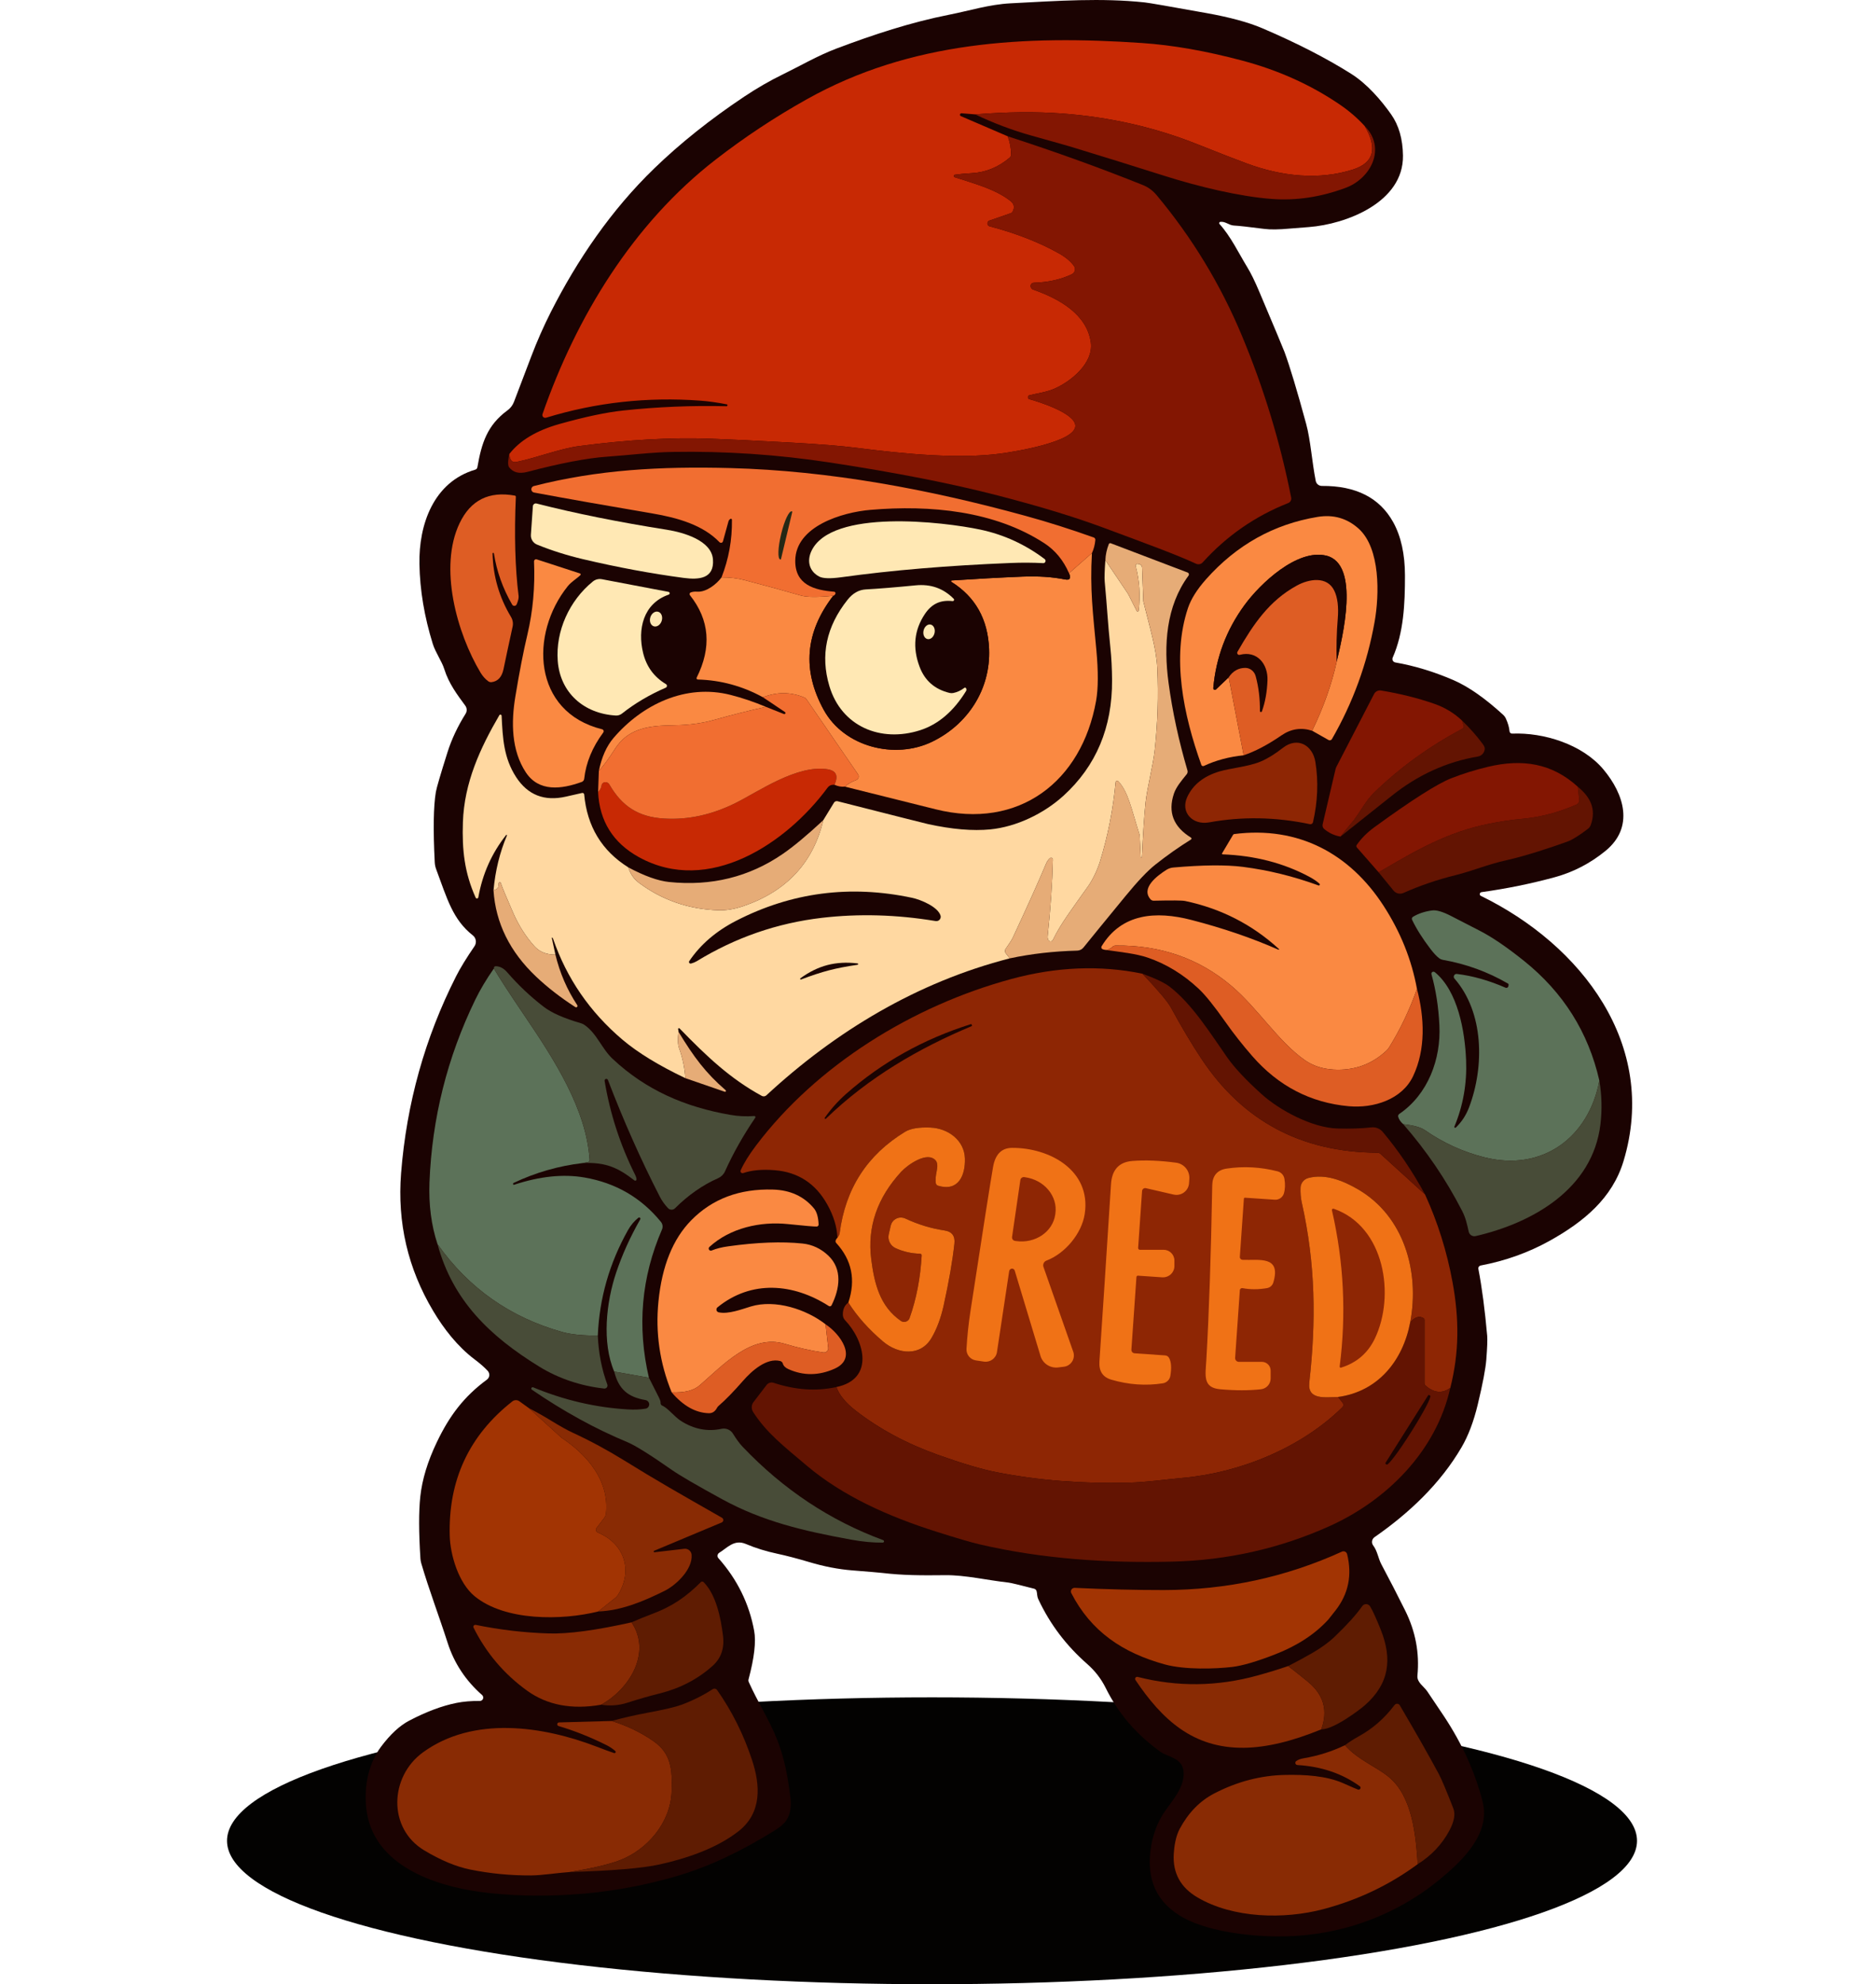 <svg width="157" height="166" viewBox="0 0 157 166" fill="none" xmlns="http://www.w3.org/2000/svg">
<ellipse cx="59" cy="12" rx="59" ry="12" transform="matrix(-1 0 0 1 137 142)" fill="#030201"/>
<path d="M123.984 74.637C123.892 74.65 123.83 74.732 123.84 74.821C123.846 74.876 123.88 74.925 123.932 74.949C132.335 79.045 138.82 87.402 135.867 97.15C134.931 100.234 132.563 102.208 129.663 103.819C127.901 104.794 125.986 105.479 123.914 105.873C123.784 105.895 123.698 106.02 123.723 106.152C124.021 107.701 124.268 109.569 124.462 111.757C124.489 112.085 124.465 112.745 124.388 113.738C124.329 114.496 124.092 115.753 123.67 117.507C123.329 118.925 122.879 120.117 122.315 121.08C120.536 124.125 117.931 126.585 115.03 128.6C114.808 128.756 114.756 129.061 114.91 129.278C114.91 129.281 114.916 129.287 114.919 129.29C115.282 129.77 115.332 130.357 115.609 130.877C116.296 132.167 116.961 133.454 117.598 134.737C118.463 136.477 118.805 138.289 118.623 140.178C118.568 140.753 119.153 141.068 119.446 141.499C120.043 142.382 120.511 143.076 120.847 143.583C122.377 145.897 123.455 148.281 124.08 150.733C124.773 153.453 122.285 155.77 120.382 157.32C118.254 159.053 115.772 160.352 113.136 161.132C112.924 161.193 112.714 161.254 112.502 161.309C110.411 161.853 108.24 162.073 106.082 161.981C104.077 161.893 101.86 161.602 99.982 160.875C98.682 160.371 97.469 159.518 96.81 158.295C96.339 157.421 96.176 156.406 96.231 155.416C96.305 154.016 96.702 152.665 97.503 151.512C98.165 150.562 99.129 149.504 99.055 148.263C98.981 147.04 97.755 147.022 97.072 146.524C95.07 145.06 93.617 143.394 92.524 141.193C92.151 140.441 91.634 139.778 90.978 139.2C89.241 137.675 87.899 135.917 86.91 133.823C86.759 133.503 86.821 133.359 86.75 133.111C86.722 133.013 86.642 132.937 86.544 132.91C85.294 132.589 84.579 132.417 84.404 132.399C82.652 132.207 80.773 131.76 79.117 131.779C77.06 131.803 75.557 131.794 73.836 131.592C73.549 131.559 72.712 131.488 71.326 131.378C70.165 131.286 68.961 131.054 67.708 130.678C66.71 130.382 65.82 130.149 65.038 129.981C64.105 129.783 63.231 129.511 62.412 129.165C61.442 128.756 60.857 129.498 60.192 129.905C60.05 129.993 60.007 130.177 60.093 130.317C60.102 130.333 60.112 130.345 60.124 130.357C61.697 132.13 62.695 134.154 63.114 136.428C63.283 137.339 63.126 138.693 62.646 140.49C62.624 140.566 62.633 140.649 62.664 140.719C63.403 142.385 64.404 143.904 65.066 145.61C65.66 147.141 65.953 148.746 66.144 150.369C66.221 151.023 66.184 151.726 65.817 152.273C65.537 152.692 65.1 152.977 64.669 153.239C62.085 154.82 59.526 156.107 56.607 156.962C53.719 157.806 50.735 158.326 47.73 158.506C45.208 158.659 42.588 158.61 40.081 158.262C36.266 157.727 31.499 156.052 30.723 151.754C30.388 149.886 30.723 147.692 31.878 146.142C32.657 145.1 33.445 144.369 34.243 143.95C35.669 143.204 36.986 142.709 38.203 142.465C38.785 142.349 39.434 142.294 40.152 142.3C40.309 142.303 40.438 142.18 40.441 142.025C40.441 141.942 40.407 141.863 40.346 141.807C38.963 140.591 38.003 139.13 37.458 137.427C36.755 135.23 35.915 133.041 35.256 130.791C35.216 130.66 35.194 130.528 35.185 130.391C35.043 128.184 35.04 126.457 35.173 125.213C35.327 123.776 35.789 122.254 36.562 120.643C37.608 118.458 38.809 116.847 40.749 115.419C40.971 115.257 41.014 114.946 40.848 114.725C40.839 114.713 40.826 114.698 40.817 114.686C40.549 114.395 40.18 114.071 39.712 113.72C38.286 112.644 37.134 111.158 36.251 109.673C34.135 106.127 33.242 102.291 33.565 98.161C34.024 92.32 35.561 86.821 38.172 81.671C38.517 80.989 39.028 80.155 39.709 79.161C39.909 78.868 39.847 78.47 39.57 78.253C37.895 76.936 37.427 75.209 36.503 72.721C36.432 72.531 36.392 72.336 36.383 72.134C36.244 69.42 36.275 67.457 36.478 66.25C36.543 65.886 36.866 64.783 37.448 62.94C37.793 61.851 38.298 60.775 38.963 59.715C39.096 59.507 39.087 59.238 38.939 59.036C38.267 58.122 37.556 57.184 37.18 55.973C36.977 55.322 36.448 54.598 36.217 53.861C35.515 51.599 35.142 49.38 35.102 47.204C35.037 43.897 36.272 40.326 39.776 39.29C39.869 39.263 39.936 39.186 39.952 39.091C40.3 37.074 40.774 35.573 42.464 34.335C42.714 34.155 42.905 33.904 43.013 33.62C43.213 33.1 43.696 31.832 44.463 29.811C44.946 28.54 45.494 27.299 46.107 26.088C48.315 21.739 51.148 17.576 54.754 14.088C56.937 11.976 59.45 9.974 62.292 8.079C63.357 7.369 64.432 6.749 65.519 6.22C66.966 5.514 68.447 4.649 70.002 4.062C73.081 2.901 76.222 1.864 79.459 1.226C81.152 0.892 82.781 0.373 84.564 0.278C88.595 0.067 92.194 -0.184 95.8 0.202C96.133 0.235 97.854 0.535 100.967 1.094C102.932 1.446 104.49 1.87 105.641 2.363C108.527 3.597 111.005 4.869 113.075 6.174C114.417 7.021 115.581 8.378 116.422 9.567C117.065 10.481 117.395 11.63 117.413 13.015C117.469 16.931 112.65 18.759 109.537 18.997C108.637 19.064 108.108 19.107 107.948 19.122C107.03 19.208 106.316 19.217 105.808 19.15C104.496 18.982 103.649 18.887 103.264 18.869C102.852 18.85 102.553 18.508 102.131 18.56C102.069 18.566 102.026 18.621 102.032 18.679C102.032 18.7 102.045 18.722 102.06 18.74C103.012 19.795 103.655 21.164 104.379 22.35C104.684 22.842 105.022 23.536 105.398 24.429C106.707 27.522 107.406 29.194 107.498 29.445C107.945 30.658 108.551 32.666 109.312 35.466C109.684 36.836 109.798 38.654 110.112 40.235C110.162 40.479 110.377 40.656 110.63 40.653C113.475 40.632 115.464 41.644 116.597 43.689C117.247 44.865 117.576 46.351 117.58 48.145C117.583 50.523 117.472 52.926 116.554 55.014C116.49 55.163 116.554 55.334 116.705 55.399C116.727 55.408 116.748 55.414 116.773 55.42C118.371 55.698 119.981 56.187 121.604 56.884C122.87 57.428 124.271 58.403 125.81 59.812C125.897 59.892 125.964 59.987 126.014 60.091C126.195 60.485 126.303 60.846 126.331 61.179C126.34 61.292 126.439 61.381 126.556 61.374C129.182 61.267 132.415 62.261 134.183 64.364C135.938 66.455 136.773 69.209 134.368 71.18C133.093 72.223 131.679 72.959 130.128 73.384C128.144 73.925 126.1 74.344 123.991 74.637H123.984Z" fill="#1B0302"/>
<path d="M109.884 68.781C109.859 68.9 109.742 68.973 109.622 68.949C106.762 68.347 103.95 68.298 101.194 68.799C99.799 69.053 98.765 67.946 99.362 66.672C99.843 65.642 100.736 64.933 102.044 64.541C102.962 64.266 104.471 64.141 105.496 63.713C106.066 63.474 106.688 63.092 107.356 62.57C108.594 61.601 109.862 62.35 110.084 63.753C110.346 65.382 110.278 67.057 109.884 68.781Z" fill="#8E2604"/>
<path d="M95.611 81.46C96.932 82.857 97.726 83.798 97.994 84.29C98.875 85.913 99.725 87.338 100.541 88.57C103.993 93.775 108.901 96.398 115.272 96.434C115.37 96.434 115.466 96.471 115.537 96.538L119.256 99.919C120.319 102.245 121.089 104.69 121.56 107.261C122.126 110.333 122.126 113.151 121.372 116.116C120.685 116.608 119.986 116.535 119.278 115.896C119.238 115.86 119.213 115.808 119.213 115.753V110.416C119.213 110.367 119.189 110.321 119.149 110.293C118.807 110.055 118.431 110.165 118.019 110.62C118.822 106.402 117.51 101.75 113.658 99.503C112.408 98.776 110.921 98.171 109.495 98.55C109.123 98.647 108.858 98.978 108.842 99.36C108.827 99.815 108.861 100.234 108.947 100.613C110.105 105.773 110.151 110.541 109.575 115.661C109.406 117.149 110.918 116.887 111.983 116.871L112.371 117.366C112.454 117.473 112.445 117.623 112.35 117.721C108.895 121.135 103.737 123.22 98.995 123.639C97.492 123.773 95.99 124.002 94.422 124.042C90.512 124.137 86.829 123.84 83.371 123.159C82.133 122.914 80.501 122.428 78.472 121.704C75.876 120.775 73.594 119.549 71.627 118.027C70.77 117.363 70.229 116.7 69.998 116.04C73.225 115.367 72.341 112.14 70.727 110.455C70.607 110.33 70.54 110.168 70.537 109.997C70.527 109.541 70.681 109.199 70.998 108.97C71.74 110.134 72.713 111.226 73.911 112.237C75.168 113.298 77.037 113.503 77.961 111.929C78.401 111.18 78.74 110.275 78.974 109.217C79.414 107.221 79.716 105.494 79.873 104.042C79.944 103.398 79.666 103.031 79.041 102.939C77.939 102.777 76.846 102.444 75.759 101.939C75.325 101.738 74.811 101.924 74.607 102.352C74.583 102.407 74.561 102.465 74.549 102.523L74.379 103.254C74.269 103.731 74.509 104.217 74.955 104.421C75.593 104.712 76.276 104.868 77.003 104.886C77.077 104.886 77.138 104.95 77.135 105.024C77.135 105.024 77.135 105.024 77.135 105.027C77.028 106.928 76.692 108.676 76.122 110.272C76.033 110.523 75.756 110.651 75.503 110.562C75.463 110.547 75.423 110.529 75.389 110.504C73.64 109.294 73.172 107.39 72.914 105.351C72.572 102.658 73.406 100.216 75.42 98.03C75.95 97.455 77.613 96.266 78.312 97.092C78.456 97.26 78.481 97.565 78.385 98.006C78.302 98.391 78.281 98.712 78.315 98.972C78.33 99.078 78.404 99.167 78.509 99.198C80.218 99.711 80.793 98.323 80.754 96.92C80.71 95.398 79.346 94.393 77.865 94.331C76.904 94.292 76.199 94.411 75.75 94.683C72.578 96.612 70.752 99.439 70.272 103.165C70.259 103.275 70.198 103.404 70.084 103.547C70.044 102.633 69.76 101.707 69.234 100.766C68.258 99.014 66.795 98.061 64.846 97.899C63.799 97.813 62.915 97.892 62.198 98.14C62.109 98.168 62.01 98.122 61.979 98.033C61.967 97.993 61.967 97.951 61.985 97.914C62.247 97.318 62.678 96.621 63.276 95.829C68.369 89.092 76.381 84.141 84.646 81.9C88.424 80.879 92.079 80.732 95.611 81.46Z" fill="#8E2604"/>
<path d="M109.814 61.136C110.766 59.171 111.446 57.248 111.862 55.368C112.321 53.424 113.879 47.189 110.994 46.486C108.558 45.892 105.46 48.824 104.139 50.639C102.627 52.709 101.762 55.02 101.537 57.569C101.531 57.642 101.59 57.706 101.664 57.713C101.701 57.713 101.738 57.703 101.765 57.676L102.828 56.664L104.081 63.187C102.858 63.312 101.747 63.609 100.746 64.08C100.672 64.113 100.58 64.08 100.546 64.006C100.546 64.003 100.543 63.997 100.54 63.994C99.034 59.797 98.039 54.986 99.419 50.872C99.674 50.114 100.179 49.31 100.934 48.46C103.487 45.59 106.597 43.851 110.267 43.245C111.597 43.025 112.749 43.359 113.722 44.245C115.52 45.889 115.446 49.732 115.04 52.015C114.421 55.506 113.229 58.776 111.468 61.83C111.409 61.931 111.28 61.965 111.179 61.906L109.817 61.136H109.814Z" fill="#FA8942"/>
<path d="M91.382 46.272C91.207 49.298 91.469 51.294 91.752 54.369C91.921 56.194 91.912 57.615 91.73 58.633C90.532 65.373 85.279 69.456 78.289 67.702C75.755 67.066 73.224 66.433 70.696 65.807C70.989 65.559 71.306 65.379 71.644 65.263C71.814 65.201 71.903 65.015 71.841 64.847C71.832 64.822 71.82 64.798 71.805 64.777L67.481 58.483C67.444 58.428 67.389 58.382 67.327 58.358C66.188 57.881 65.027 57.872 63.848 58.333C62.136 57.395 60.319 56.9 58.394 56.848C58.336 56.848 58.29 56.796 58.293 56.734C58.293 56.719 58.296 56.707 58.302 56.695C59.571 54.161 59.383 51.862 57.742 49.796C57.689 49.732 57.702 49.637 57.766 49.585C57.779 49.576 57.791 49.57 57.803 49.564C57.954 49.505 58.133 49.484 58.342 49.499C59.093 49.557 59.962 48.882 60.384 48.304C61.049 48.295 61.705 48.374 62.354 48.543C63.916 48.949 65.474 49.377 67.029 49.823C67.528 49.967 68.43 49.973 69.732 49.842C67.377 52.898 67.115 56.083 68.944 59.4C70.653 62.493 74.89 63.56 78 62.056C80.956 60.629 82.915 57.703 82.776 54.289C82.674 51.798 81.621 49.93 79.623 48.68C79.592 48.662 79.583 48.622 79.601 48.592C79.614 48.573 79.632 48.561 79.654 48.561C81.735 48.423 83.706 48.316 85.563 48.24C86.884 48.188 88.066 48.264 89.113 48.475C89.338 48.521 89.476 48.494 89.522 48.393C89.569 48.298 89.55 48.151 89.467 47.956L91.382 46.272Z" fill="#FA8942"/>
<path d="M48.572 48.115C48.267 48.411 47.83 48.653 47.515 49.041C44.31 53.027 44.562 59.565 50.388 61.011C50.481 61.032 50.539 61.124 50.518 61.216C50.511 61.237 50.502 61.258 50.487 61.28C49.572 62.512 49.04 63.805 48.889 65.159C48.876 65.278 48.796 65.379 48.682 65.418C47.004 66.024 45.101 66.284 43.999 64.605C42.795 62.775 42.77 60.427 43.131 58.263C43.469 56.215 43.805 54.485 44.141 53.073C44.599 51.132 44.784 49.099 44.692 46.968C44.689 46.874 44.76 46.794 44.855 46.788C44.877 46.788 44.895 46.788 44.916 46.797L48.541 47.977C48.584 47.992 48.608 48.038 48.593 48.081C48.59 48.093 48.581 48.106 48.572 48.115Z" fill="#FA8942"/>
<path d="M64.094 59.134C62.656 59.455 61.239 59.809 59.844 60.204C58.462 60.598 57.319 60.668 55.986 60.69C54.034 60.724 52.476 61.072 51.475 62.643C50.93 63.496 50.477 64.11 50.117 64.489C50.354 63.337 50.761 62.423 51.343 61.741C53.745 58.935 57.39 57.178 61.147 58.138C62.129 58.388 63.112 58.721 64.094 59.134Z" fill="#FA8942"/>
<path d="M118.584 82.737C117.953 84.516 117.174 86.146 116.25 87.628C116.188 87.723 116.118 87.812 116.034 87.891C114.806 89.043 113.334 89.575 111.616 89.481C110.683 89.428 109.882 89.169 109.211 88.701C106.966 87.136 105.266 84.339 103.021 82.45C100.327 80.179 97.109 79.063 93.371 79.103C93.276 79.103 93.183 79.137 93.112 79.201C92.925 79.369 92.746 79.461 92.58 79.476C92.447 79.467 92.343 79.442 92.263 79.403C92.176 79.36 92.142 79.256 92.189 79.173C92.189 79.173 92.189 79.167 92.192 79.164C93.861 76.416 96.718 76.19 99.708 76.963C102.335 77.642 104.761 78.47 106.991 79.452C107.009 79.461 107.031 79.452 107.04 79.436C107.049 79.421 107.043 79.403 107.031 79.391C104.798 77.346 102.184 76.01 99.182 75.377C98.942 75.325 98.064 75.319 96.549 75.353C96.45 75.353 96.358 75.313 96.293 75.243C95.45 74.301 96.835 73.268 97.617 72.77C97.787 72.663 97.981 72.596 98.184 72.577C100.647 72.36 102.593 72.342 104.019 72.522C106.141 72.794 108.25 73.311 110.341 74.075C110.387 74.09 110.436 74.066 110.449 74.02C110.458 73.989 110.449 73.956 110.43 73.934C110.218 73.736 109.928 73.54 109.562 73.344C107.416 72.198 104.998 71.575 102.313 71.474C102.286 71.474 102.261 71.446 102.264 71.419C102.264 71.413 102.264 71.403 102.27 71.397L103.194 69.841C103.212 69.808 103.249 69.783 103.289 69.777C108.669 69.087 112.971 71.422 115.794 75.787C117.211 77.978 118.141 80.295 118.584 82.737Z" fill="#FA8942"/>
<path d="M69.091 110.792L69.313 112.76C69.334 112.953 69.196 113.127 68.999 113.148C68.968 113.151 68.937 113.148 68.906 113.148C67.856 112.995 66.779 112.754 65.673 112.421C62.902 111.583 60.528 114.181 58.554 115.896C58.049 116.333 57.267 116.529 56.211 116.483C55.21 114.029 54.843 111.492 55.105 108.872C55.401 105.91 56.315 103.651 57.846 102.092C59.61 100.292 61.892 99.436 64.694 99.519C66.138 99.561 67.281 100.087 68.118 101.093C68.355 101.377 68.484 101.826 68.509 102.441C68.512 102.529 68.445 102.606 68.355 102.612C68.174 102.621 67.361 102.554 65.916 102.404C63.653 102.172 61.11 102.719 59.367 104.321C59.296 104.388 59.29 104.504 59.358 104.574C59.41 104.629 59.487 104.645 59.558 104.617C59.955 104.455 60.414 104.339 60.931 104.269C63.348 103.929 65.427 103.853 67.167 104.033C67.976 104.119 68.691 104.452 69.307 105.03C70.523 106.17 70.283 107.811 69.593 109.199C69.556 109.275 69.461 109.309 69.381 109.272C69.374 109.272 69.368 109.266 69.365 109.263C66.397 107.359 62.886 107.059 60.044 109.373C59.943 109.456 59.927 109.606 60.01 109.706C60.044 109.749 60.094 109.777 60.146 109.789C60.962 109.96 62.052 109.538 62.837 109.3C64.87 108.682 67.487 109.532 69.091 110.792Z" fill="#FA8942"/>
<path d="M89.468 47.956C89.551 48.151 89.569 48.298 89.523 48.393C89.477 48.494 89.338 48.521 89.114 48.475C88.067 48.264 86.884 48.188 85.563 48.24C83.706 48.316 81.736 48.423 79.654 48.561C79.617 48.561 79.589 48.592 79.593 48.628C79.593 48.65 79.605 48.671 79.623 48.68C81.622 49.93 82.675 51.798 82.776 54.289C82.915 57.703 80.957 60.629 78.001 62.056C74.891 63.56 70.653 62.493 68.945 59.4C67.115 56.083 67.377 52.898 69.733 49.842C69.804 49.826 69.862 49.778 69.908 49.689C69.942 49.628 69.918 49.551 69.856 49.518C69.841 49.508 69.822 49.502 69.804 49.502C68.156 49.371 66.53 48.925 66.555 46.895C66.589 44.016 70.487 42.857 72.84 42.656C77.883 42.224 83.248 42.747 87.395 45.443C88.304 46.033 88.996 46.871 89.468 47.956Z" fill="#1B0302"/>
<path d="M111.862 55.368C111.828 54.112 111.859 52.911 111.955 51.767C112.038 50.768 111.939 49.979 111.659 49.405C111.055 48.17 109.537 48.436 108.53 48.989C106.203 50.261 104.875 52.247 103.557 54.537C103.511 54.619 103.542 54.723 103.622 54.769C103.659 54.791 103.705 54.797 103.748 54.784C105.22 54.399 106.122 55.576 106.073 56.912C106.039 57.878 105.882 58.746 105.605 59.519C105.59 59.562 105.541 59.583 105.497 59.565C105.467 59.553 105.442 59.522 105.442 59.489C105.451 58.446 105.331 57.471 105.085 56.566C104.974 56.163 104.623 55.879 104.226 55.876C103.65 55.873 103.182 56.135 102.828 56.664L101.765 57.676C101.71 57.728 101.624 57.725 101.574 57.67C101.55 57.642 101.534 57.606 101.537 57.569C101.762 55.02 102.628 52.709 104.139 50.639C105.46 48.824 108.558 45.892 110.994 46.486C113.879 47.188 112.321 53.424 111.862 55.368Z" fill="#1B0302"/>
<path d="M133.848 90.401C132.97 95.145 129.093 98.048 124.225 96.82C122.433 96.367 120.779 95.612 119.261 94.558C118.901 94.307 118.295 94.139 117.438 94.05C117.229 93.873 117.087 93.671 117.017 93.445C116.986 93.35 117.023 93.246 117.106 93.191C119.514 91.547 120.601 88.6 120.462 85.782C120.388 84.245 120.167 82.82 119.797 81.503C119.773 81.411 119.828 81.316 119.92 81.295C119.973 81.283 120.028 81.295 120.071 81.325C122.014 82.906 122.596 86.283 122.695 88.689C122.775 90.639 122.448 92.491 121.719 94.246C121.7 94.283 121.719 94.325 121.753 94.344C121.78 94.359 121.817 94.353 121.839 94.328C122.328 93.858 122.698 93.292 122.947 92.632C124.241 89.215 124.191 84.694 121.722 81.866C121.635 81.772 121.645 81.625 121.74 81.539C121.793 81.493 121.86 81.472 121.928 81.481C123.243 81.637 124.601 82.022 125.996 82.631C126.082 82.667 126.184 82.631 126.22 82.545C126.227 82.533 126.23 82.52 126.233 82.508L126.251 82.407C126.264 82.359 126.239 82.307 126.196 82.282C124.505 81.301 122.689 80.641 120.749 80.301C120.644 80.283 120.545 80.24 120.459 80.179C120.247 80.023 120 79.763 119.72 79.397C119.052 78.522 118.535 77.706 118.174 76.945C118.134 76.856 118.165 76.753 118.248 76.701C118.698 76.429 119.234 76.248 119.856 76.166C120.216 76.117 120.746 76.273 121.448 76.636C121.848 76.841 122.652 77.257 123.859 77.877C124.89 78.409 126.119 79.247 127.545 80.39C130.827 83.022 132.927 86.36 133.848 90.401Z" fill="#5C7259"/>
<path d="M41.331 81.026C41.802 81.83 42.664 83.156 43.921 85.009C46.421 88.692 49.085 92.837 49.343 97.034C49.349 97.128 49.282 97.211 49.189 97.226L48.758 97.302C46.741 97.541 44.814 98.094 42.982 98.965C42.945 98.984 42.926 99.03 42.941 99.069L42.951 99.088C42.96 99.115 42.991 99.127 43.019 99.118C45.177 98.406 47.136 98.204 48.9 98.507C51.52 98.956 53.657 100.194 55.311 102.221C55.459 102.401 55.493 102.649 55.4 102.863C53.673 106.848 53.306 110.981 54.307 115.26L51.403 114.747C50.362 112.302 50.729 108.951 51.57 106.454C52.072 104.959 52.743 103.477 53.583 102.007C53.611 101.958 53.593 101.894 53.543 101.866C53.506 101.845 53.46 101.851 53.426 101.875C53.075 102.157 52.786 102.502 52.555 102.912C51.003 105.675 50.162 108.612 50.03 111.727C48.795 111.742 47.807 111.644 47.062 111.437C42.704 110.22 39.225 107.772 36.617 104.091C36.096 102.52 35.872 100.796 35.942 98.923C36.152 93.564 37.427 88.472 39.767 83.651C40.179 82.802 40.7 81.927 41.331 81.026Z" fill="#5C7259"/>
<path d="M84.509 80.176C76.771 82.157 69.926 86.274 64.134 91.638C64.032 91.73 63.882 91.749 63.758 91.684C61.132 90.257 59.161 88.398 56.873 86.039C56.845 86.011 56.796 86.008 56.768 86.039C56.75 86.057 56.741 86.088 56.75 86.112C56.778 86.195 56.787 86.262 56.784 86.32C56.71 86.941 56.725 87.396 56.83 87.686C57.123 88.49 57.298 89.328 57.357 90.199C55.13 89.138 53.375 88.065 52.094 86.98C49.363 84.666 47.426 81.848 46.284 78.532C46.268 78.492 46.253 78.461 46.231 78.446C46.219 78.437 46.197 78.437 46.188 78.452C46.182 78.458 46.179 78.467 46.182 78.477L46.481 79.861C45.745 79.874 45.16 79.641 44.725 79.161C44.008 78.367 43.414 77.434 42.946 76.368C42.358 75.026 42.013 74.194 41.911 73.873C41.893 73.824 41.84 73.8 41.794 73.818C41.76 73.83 41.739 73.861 41.733 73.895L41.714 74.133C41.705 74.246 41.637 74.347 41.532 74.393L41.301 74.494C41.449 72.843 41.825 71.312 42.425 69.897C42.431 69.875 42.422 69.854 42.401 69.844C42.385 69.838 42.367 69.844 42.358 69.857C41.154 71.376 40.378 73.115 40.03 75.071C40.017 75.136 39.959 75.175 39.894 75.166C39.857 75.16 39.823 75.136 39.808 75.099C38.866 73.002 38.663 71.098 38.739 68.805C38.847 65.471 40.187 62.585 41.791 59.831C41.822 59.782 41.883 59.77 41.929 59.797C41.957 59.816 41.976 59.843 41.979 59.877C42.071 61.744 42.148 63.404 43.195 65.015C44.171 66.513 45.56 67.057 47.367 66.644C47.515 66.611 47.965 66.507 48.716 66.339C48.793 66.32 48.87 66.369 48.889 66.449C48.889 66.455 48.889 66.461 48.889 66.464C49.135 69.145 50.367 71.177 52.584 72.565C52.753 73.106 53.042 73.534 53.458 73.846C55.401 75.298 57.618 76.068 60.116 76.153C60.768 76.175 61.464 76.059 62.2 75.808C65.825 74.57 68.057 72.174 68.901 68.613L69.797 67.149C69.858 67.051 69.975 67.002 70.089 67.029C74.936 68.261 77.458 68.897 77.655 68.94C79.672 69.383 81.415 69.53 82.883 69.386C85.058 69.169 87.348 68.075 89.002 66.571C91.736 64.08 93.091 60.855 93.067 56.9C93.06 55.915 93.014 55.008 92.925 54.173C92.7 52.021 92.666 50.924 92.451 48.641C92.423 48.353 92.442 47.76 92.506 46.861L94.366 49.625C94.388 49.652 94.406 49.683 94.421 49.713L95.124 51.101C95.145 51.144 95.197 51.162 95.244 51.144C95.271 51.132 95.29 51.104 95.293 51.071C95.444 49.805 95.361 48.567 95.043 47.36C95.022 47.277 95.071 47.195 95.151 47.173C95.173 47.167 95.191 47.167 95.213 47.173L95.311 47.189C95.459 47.213 95.573 47.335 95.579 47.485L95.684 50.27C95.684 50.288 95.684 50.306 95.69 50.328C96.263 52.657 96.777 54.286 96.851 55.9C96.959 58.168 96.888 60.451 96.638 62.747C96.5 64.049 96.001 65.901 95.872 67.133C95.758 68.218 95.656 69.741 95.567 71.697C95.567 71.724 95.542 71.746 95.511 71.746C95.481 71.74 95.462 71.712 95.462 71.685L95.379 69.915C95.379 69.884 95.373 69.854 95.364 69.826C94.674 67.641 94.431 66.277 93.596 65.367C93.547 65.311 93.464 65.308 93.408 65.354C93.384 65.376 93.368 65.409 93.365 65.443C93.153 67.723 92.716 69.93 92.06 72.064C91.856 72.724 91.481 73.549 91.05 74.161C89.775 75.967 88.762 77.278 88.115 78.635C88.063 78.743 87.933 78.788 87.829 78.736C87.792 78.718 87.758 78.691 87.736 78.654C87.681 78.559 87.662 78.437 87.678 78.29C87.921 76.001 88.069 73.876 88.115 71.911C88.115 71.828 88.05 71.761 87.967 71.758C87.93 71.758 87.897 71.77 87.869 71.792C87.736 71.899 87.619 72.07 87.524 72.302C86.914 73.754 85.997 75.793 84.771 78.421C84.685 78.608 84.482 78.929 84.158 79.384C84.084 79.491 84.084 79.635 84.165 79.739L84.506 80.179L84.509 80.176Z" fill="#FFD8A1"/>
<path d="M114.203 10.536C115.306 12.413 114.976 13.63 113.218 14.186C110.363 15.091 107.284 14.76 104.347 13.678C103.478 13.357 102.089 12.819 100.18 12.058C96.636 10.646 92.864 9.79 88.87 9.494C86.69 9.332 84.27 9.356 81.612 9.57L80.47 9.475C80.399 9.472 80.341 9.524 80.338 9.592C80.335 9.644 80.362 9.689 80.409 9.714L84.331 11.401C84.519 11.884 84.615 12.395 84.618 12.93C84.618 13.027 84.575 13.122 84.501 13.186C83.562 13.987 82.502 14.421 81.326 14.488C80.75 14.519 80.282 14.562 79.916 14.617C79.857 14.626 79.814 14.678 79.823 14.736C79.83 14.776 79.857 14.809 79.897 14.825C81.409 15.326 83.288 15.797 84.581 16.827C84.873 17.062 84.929 17.352 84.744 17.704C84.713 17.768 84.655 17.814 84.587 17.838L82.801 18.456C82.669 18.505 82.604 18.648 82.65 18.777C82.678 18.853 82.74 18.911 82.82 18.933C85.058 19.523 87.001 20.284 88.652 21.216C89.187 21.519 89.597 21.864 89.877 22.246C90.031 22.454 89.985 22.747 89.772 22.9C89.748 22.919 89.723 22.934 89.699 22.946C88.766 23.383 87.722 23.619 86.567 23.649C86.404 23.655 86.302 23.713 86.268 23.823C86.213 23.992 86.299 24.172 86.459 24.227C88.556 24.954 90.97 26.253 91.291 28.659C91.518 30.389 89.628 31.908 88.257 32.511C87.586 32.807 86.813 32.905 86.16 33.064C86.068 33.085 86.01 33.174 86.028 33.269C86.04 33.333 86.09 33.382 86.154 33.397C86.798 33.571 89.973 34.54 89.994 35.616C90.025 36.976 84.889 37.789 83.79 37.939C80.258 38.419 75.716 37.982 71.676 37.465C70.398 37.303 68.566 37.157 66.179 37.025C63.094 36.857 60.837 36.747 59.408 36.698C56.141 36.585 52.501 36.79 48.483 37.316C46.839 37.533 44.92 38.3 43.217 38.645C42.854 38.718 42.657 38.498 42.623 37.985C43.501 36.851 44.899 36.013 46.82 35.472C48.96 34.87 50.737 34.494 52.147 34.344C55.023 34.036 57.915 33.916 60.818 33.987C60.849 33.987 60.874 33.962 60.874 33.932V33.852C60.874 33.852 60.864 33.834 60.855 33.831C60.005 33.669 59.26 33.565 58.62 33.519C54.179 33.192 49.872 33.666 45.699 34.947C45.573 34.986 45.441 34.919 45.401 34.794C45.385 34.745 45.385 34.693 45.401 34.644C48.24 26.498 52.969 18.722 59.873 13.367C62.296 11.487 64.852 9.796 67.537 8.296C76.205 3.445 85.742 2.931 95.558 3.598C98.136 3.772 100.938 4.264 103.968 5.071C106.964 5.869 109.667 7.082 112.072 8.711C112.898 9.271 113.606 9.879 114.2 10.536H114.203Z" fill="#C82904"/>
<path d="M69.834 65.654C69.588 65.635 69.397 65.709 69.243 65.917C65.834 70.538 59.315 74.94 53.458 71.703C51.309 70.514 50.173 68.698 50.053 66.262C50.225 66.091 50.324 65.907 50.345 65.709C50.367 65.525 50.539 65.406 50.73 65.443C50.841 65.464 50.937 65.532 50.995 65.626C52.042 67.439 53.4 68.344 55.549 68.478C57.566 68.607 59.58 68.169 61.584 67.167C63.481 66.219 66.708 63.957 69.246 64.355C69.982 64.468 70.179 64.902 69.834 65.654Z" fill="#C82904"/>
<path d="M112.182 69.988C112.468 69.615 112.757 69.261 113.044 68.927C113.795 68.062 114.205 67.078 114.984 66.323C117.148 64.217 119.624 62.426 122.405 60.956C122.479 60.916 122.519 60.831 122.494 60.748L122.365 60.292C122.996 60.898 123.566 61.54 124.071 62.218C124.197 62.389 124.262 62.524 124.258 62.622C124.252 62.955 124.009 63.236 123.683 63.291C121.062 63.731 118.657 64.829 116.468 66.58C115.058 67.708 113.629 68.842 112.182 69.988Z" fill="#631402"/>
<path d="M115.375 72.978C118.587 71.089 121.155 69.618 124.554 68.927C125.58 68.72 126.485 68.582 127.276 68.515C129.038 68.368 130.556 67.91 131.935 67.311C132.089 67.243 132.182 67.087 132.163 66.922L132.046 65.822C133.093 66.681 133.604 67.677 133.13 69.016C133.084 69.145 133.001 69.258 132.893 69.34C132.148 69.906 131.578 70.26 131.187 70.404C129.866 70.881 127.698 71.605 126.057 71.969C124.474 72.32 123.227 72.868 121.798 73.219C120.308 73.586 118.858 74.081 117.45 74.705C117.161 74.83 116.825 74.751 116.625 74.509L115.375 72.978Z" fill="#631402"/>
<path d="M119.255 99.919L115.535 96.538C115.464 96.471 115.369 96.434 115.27 96.434C108.899 96.398 103.991 93.775 100.539 88.57C99.723 87.338 98.873 85.913 97.993 84.29C97.725 83.798 96.93 82.857 95.609 81.46C96.721 81.869 97.485 82.233 97.897 82.554C99.779 84.009 101.303 86.464 102.71 88.472C103.317 89.337 104.281 90.364 105.605 91.556C107.052 92.858 109.786 94.353 111.945 94.411C112.995 94.438 113.937 94.411 114.772 94.316C115.135 94.279 115.489 94.42 115.723 94.698C117.041 96.269 118.217 98.009 119.255 99.919Z" fill="#631402"/>
<path d="M121.37 116.116C120.191 121.41 116.046 125.534 111.224 127.695C107.082 129.55 102.707 130.535 98.094 130.645C92.665 130.773 87.298 130.431 81.999 129.205C81.3 129.043 80.09 128.688 78.365 128.141C74.322 126.86 70.507 125.149 67.49 122.593C65.568 120.964 64.164 119.888 63.028 118.128C62.864 117.871 62.874 117.541 63.058 117.299L64.155 115.866C64.293 115.685 64.53 115.615 64.746 115.685C66.559 116.287 68.308 116.407 69.996 116.04C70.227 116.7 70.769 117.363 71.625 118.027C73.593 119.549 75.874 120.775 78.47 121.704C80.499 122.428 82.131 122.914 83.369 123.159C86.827 123.84 90.51 124.137 94.421 124.042C95.988 124.002 97.491 123.773 98.993 123.639C103.735 123.22 108.893 121.135 112.348 117.721C112.443 117.623 112.453 117.473 112.369 117.366L111.981 116.871C115.338 116.413 117.413 113.818 118.017 110.62C118.429 110.165 118.805 110.055 119.147 110.293C119.187 110.321 119.212 110.367 119.212 110.416V115.753C119.212 115.808 119.236 115.86 119.276 115.896C119.984 116.535 120.683 116.608 121.37 116.116Z" fill="#631402"/>
<path d="M89.657 133.283C89.58 133.133 89.638 132.949 89.789 132.873C89.835 132.848 89.891 132.836 89.943 132.839C92.638 132.965 95.126 133.026 97.407 133.023C102.645 133.017 107.609 131.947 112.302 129.81C112.459 129.737 112.647 129.807 112.717 129.963C112.727 129.981 112.733 130.003 112.739 130.021C113.17 131.773 112.85 133.338 111.778 134.716C111.406 135.196 111.199 135.456 111.165 135.492C110.045 136.718 108.557 137.687 106.707 138.405C105.179 139.002 103.988 139.35 103.135 139.454C101.709 139.625 99.162 139.705 97.475 139.243C93.937 138.268 91.307 136.483 89.657 133.283Z" fill="#A23403"/>
<path d="M52.853 135.725C54.559 138.259 52.678 141.315 50.3 142.618C47.855 143.042 45.795 142.651 44.117 141.444C42.193 140.059 40.699 138.302 39.631 136.168C39.591 136.089 39.621 135.991 39.702 135.951C39.736 135.936 39.772 135.93 39.809 135.936C41.826 136.348 43.862 136.59 45.912 136.654C47.544 136.706 49.857 136.394 52.853 135.725Z" fill="#892B04"/>
<path d="M107.805 139.381C108.418 139.854 108.969 140.291 109.459 140.695C110.78 141.78 111.153 143.11 110.574 144.678C108.129 145.683 105.973 146.197 104.107 146.218C99.821 146.267 97.234 143.837 95.02 140.542C94.971 140.463 94.993 140.359 95.073 140.31C95.113 140.285 95.162 140.276 95.205 140.288C98.522 141.135 101.853 141.101 105.2 140.181C106.112 139.931 106.98 139.665 107.805 139.381Z" fill="#892B04"/>
<path d="M51.188 143.975C52.453 144.363 53.611 144.919 54.661 145.644C56.198 146.704 56.266 148.052 56.207 149.88C56.124 152.5 54.135 154.777 51.841 155.639C50.929 155.984 49.537 156.308 47.668 156.614C46.597 156.687 45.377 156.892 44.438 156.898C42.729 156.907 41.032 156.745 39.351 156.406C38.169 156.165 36.885 155.63 35.499 154.798C32.435 152.958 32.605 148.639 35.382 146.613C39.601 143.531 45.436 144.393 49.953 146.133C50.538 146.359 51.019 146.536 51.391 146.661C51.447 146.68 51.505 146.649 51.523 146.597C51.539 146.558 51.523 146.515 51.493 146.487C51.268 146.292 51.022 146.13 50.76 145.998C49.42 145.329 48.081 144.794 46.748 144.4C46.664 144.378 46.618 144.293 46.64 144.21C46.658 144.143 46.72 144.097 46.791 144.097L51.188 143.975Z" fill="#892B04"/>
<path d="M112.559 146.001C113.662 147.258 115.192 147.789 116.258 148.688C118.204 150.33 118.487 153.527 118.647 155.954C116.273 157.702 113.631 158.958 110.721 159.726C107.463 160.582 103.205 160.496 100.212 158.735C98.801 157.907 98.139 156.697 98.229 155.104C98.266 154.484 98.383 153.643 98.728 153.001C99.451 151.653 100.415 150.663 101.625 150.036C103.543 149.043 105.523 148.529 107.565 148.489C109.16 148.456 110.998 148.551 112.439 149.195C113.166 149.516 113.569 149.691 113.653 149.718C113.739 149.743 113.831 149.694 113.856 149.608C113.874 149.544 113.853 149.474 113.797 149.434C112.329 148.373 110.586 147.78 108.575 147.661C108.473 147.655 108.396 147.566 108.402 147.465C108.406 147.41 108.433 147.361 108.476 147.331C108.633 147.218 108.849 147.138 109.12 147.093C110.336 146.885 111.482 146.521 112.559 146.001Z" fill="#892B04"/>
<path d="M41.332 46.299C41.329 46.269 41.301 46.247 41.27 46.25C41.239 46.253 41.218 46.278 41.221 46.308C41.267 48.212 41.781 49.979 42.764 51.611C42.911 51.856 42.961 52.146 42.899 52.425C42.563 53.962 42.311 55.148 42.139 55.98C42 56.64 41.667 57.004 41.138 57.068C41.039 57.08 40.941 57.052 40.861 56.994C40.614 56.814 40.402 56.575 40.22 56.279C38.243 52.984 36.697 47.473 38.462 43.774C39.383 41.839 40.925 41.069 43.09 41.463C43.139 41.473 43.173 41.515 43.17 41.564C43.031 44.74 43.108 47.506 43.401 49.866C43.419 50.022 43.367 50.251 43.244 50.554C43.201 50.661 43.078 50.716 42.967 50.673C42.921 50.655 42.884 50.624 42.862 50.581C42.077 49.227 41.569 47.8 41.335 46.299H41.332Z" fill="#DE5D24"/>
<path d="M111.863 55.368C111.447 57.248 110.766 59.171 109.815 61.136C108.907 60.84 108.047 60.968 107.238 61.524C106.101 62.307 105.048 62.86 104.081 63.187L102.828 56.664C103.182 56.135 103.65 55.873 104.226 55.876C104.623 55.879 104.974 56.163 105.085 56.566C105.332 57.471 105.452 58.446 105.442 59.489C105.442 59.534 105.482 59.574 105.532 59.571C105.566 59.571 105.596 59.55 105.606 59.519C105.883 58.746 106.04 57.878 106.074 56.912C106.123 55.576 105.221 54.399 103.749 54.784C103.66 54.809 103.567 54.754 103.543 54.662C103.53 54.619 103.536 54.573 103.558 54.537C104.876 52.247 106.203 50.261 108.531 48.989C109.538 48.436 111.056 48.17 111.659 49.405C111.94 49.979 112.038 50.768 111.955 51.767C111.86 52.911 111.829 54.112 111.863 55.368Z" fill="#DE5D24"/>
<path d="M118.584 82.737C119.216 85.146 119.326 87.781 118.261 90.031C117.337 91.981 114.966 92.736 112.875 92.546C109.679 92.256 106.988 90.859 104.799 88.35C103.976 87.405 103.237 86.467 102.578 85.531C101.636 84.189 100.885 83.254 100.321 82.725C99.031 81.515 97.605 80.644 96.047 80.112C95.053 79.772 93.71 79.641 92.58 79.476C92.746 79.461 92.925 79.369 93.113 79.201C93.184 79.137 93.276 79.103 93.371 79.103C97.11 79.063 100.327 80.179 103.022 82.45C105.267 84.339 106.966 87.136 109.211 88.701C109.882 89.169 110.683 89.428 111.616 89.481C113.334 89.575 114.806 89.043 116.035 87.891C116.118 87.812 116.189 87.723 116.25 87.628C117.174 86.146 117.953 84.516 118.584 82.737Z" fill="#DE5D24"/>
<path d="M56.211 116.483C57.267 116.529 58.049 116.333 58.554 115.896C60.528 114.181 62.902 111.583 65.674 112.421C66.779 112.754 67.857 112.995 68.907 113.148C69.101 113.176 69.282 113.044 69.313 112.852C69.316 112.821 69.319 112.791 69.313 112.76L69.091 110.792C70.289 111.571 71.814 113.622 69.852 114.502C68.531 115.095 67.241 115.108 65.978 114.539C65.723 114.426 65.569 114.27 65.513 114.071C65.483 113.97 65.399 113.891 65.298 113.864C64.162 113.564 62.902 114.695 62.188 115.514C61.4 116.416 60.716 117.116 60.14 117.614C60.085 117.66 60.038 117.718 60.005 117.782C59.841 118.091 59.61 118.238 59.309 118.228C58.203 118.192 57.172 117.611 56.211 116.483Z" fill="#DE5D24"/>
<path d="M48.759 97.302L49.19 97.226C49.283 97.211 49.35 97.128 49.344 97.034C49.086 92.837 46.422 88.692 43.922 85.009C42.666 83.156 41.803 81.83 41.332 81.026C41.329 80.894 41.385 80.83 41.498 80.833C41.843 80.842 42.157 81.01 42.438 81.332C43.377 82.417 44.396 83.379 45.495 84.223C46.154 84.731 47.189 85.189 48.602 85.599C48.713 85.629 48.818 85.678 48.913 85.745C49.948 86.454 50.351 87.723 51.269 88.582C54.056 91.201 57.344 92.614 61.11 93.268C61.772 93.384 62.444 93.418 63.124 93.365C63.173 93.362 63.219 93.399 63.222 93.448C63.222 93.469 63.219 93.488 63.207 93.506C62.2 94.989 61.353 96.486 60.673 97.999C60.559 98.25 60.356 98.452 60.103 98.565C58.81 99.133 57.606 99.974 56.491 101.084C56.334 101.243 56.076 101.243 55.916 101.084C55.912 101.081 55.909 101.078 55.906 101.074C55.62 100.772 55.389 100.445 55.207 100.09C53.624 97.003 52.18 93.754 50.875 90.346C50.844 90.272 50.758 90.239 50.687 90.269C50.628 90.294 50.591 90.355 50.598 90.419C51.053 93.17 51.906 95.796 53.157 98.293C53.233 98.449 53.27 98.574 53.267 98.675C53.267 98.733 53.218 98.779 53.16 98.776C53.135 98.776 53.113 98.767 53.095 98.754C51.755 97.724 50.752 97.208 48.759 97.302Z" fill="#484C38"/>
<path d="M117.438 94.05C118.294 94.139 118.9 94.307 119.26 94.558C120.778 95.612 122.432 96.367 124.224 96.82C129.092 98.048 132.969 95.144 133.847 90.401C134.053 91.614 134.084 92.831 133.939 94.053C133.293 99.47 128.273 102.306 123.497 103.41C123.239 103.471 122.977 103.309 122.915 103.049C122.915 103.049 122.915 103.046 122.915 103.043C122.771 102.404 122.666 101.891 122.352 101.282C121.019 98.687 119.381 96.278 117.438 94.05Z" fill="#484C38"/>
<path d="M50.03 111.727C50.089 113.185 50.354 114.548 50.825 115.823C50.874 115.957 50.806 116.104 50.671 116.153C50.634 116.165 50.594 116.171 50.557 116.165C48.648 115.954 46.779 115.346 45.134 114.334C41.002 111.791 37.892 108.808 36.617 104.091C39.225 107.772 42.705 110.22 47.062 111.437C47.807 111.644 48.796 111.742 50.03 111.727Z" fill="#484C38"/>
<path d="M54.308 115.26C54.582 115.804 54.856 116.342 55.124 116.874C55.241 117.104 55.293 117.266 55.284 117.357C55.272 117.458 55.33 117.556 55.422 117.596C55.894 117.791 56.438 118.525 56.993 118.879C58.08 119.567 59.21 119.787 60.383 119.534C60.756 119.454 61.141 119.616 61.341 119.94C61.63 120.411 61.901 120.778 62.154 121.041C65.55 124.608 69.47 127.212 73.919 128.85C73.975 128.875 73.999 128.936 73.975 128.991C73.959 129.028 73.922 129.052 73.882 129.055C73.076 129.064 72.195 128.982 71.24 128.808C67.197 128.071 63.826 127.276 60.429 125.421C58.274 124.244 56.876 123.428 56.232 122.978C54.394 121.692 53.138 120.909 52.463 120.631C49.818 119.534 47.164 118.076 44.506 116.257C44.457 116.217 44.448 116.147 44.488 116.098C44.519 116.061 44.568 116.046 44.614 116.061C47.207 117.137 49.852 117.755 52.553 117.911C53.107 117.944 53.599 117.923 54.034 117.846C54.234 117.81 54.363 117.62 54.326 117.421C54.298 117.275 54.181 117.159 54.034 117.131C52.553 116.88 51.776 116.226 51.404 114.747L54.308 115.26Z" fill="#484C38"/>
<path d="M84.508 80.176L84.166 79.736C84.086 79.632 84.086 79.488 84.16 79.381C84.484 78.926 84.687 78.605 84.773 78.418C85.999 75.79 86.916 73.751 87.526 72.299C87.621 72.067 87.738 71.896 87.871 71.789C87.935 71.737 88.031 71.746 88.083 71.81C88.105 71.838 88.117 71.871 88.117 71.908C88.071 73.873 87.923 75.998 87.68 78.287C87.664 78.434 87.68 78.556 87.738 78.651C87.8 78.752 87.932 78.785 88.034 78.724C88.071 78.703 88.099 78.672 88.117 78.632C88.764 77.275 89.777 75.964 91.052 74.157C91.483 73.546 91.858 72.721 92.061 72.061C92.717 69.927 93.155 67.72 93.367 65.44C93.373 65.367 93.438 65.315 93.509 65.321C93.543 65.321 93.573 65.339 93.598 65.364C94.433 66.274 94.676 67.638 95.365 69.823C95.375 69.851 95.381 69.881 95.381 69.912L95.464 71.682C95.464 71.709 95.483 71.737 95.513 71.743C95.544 71.743 95.566 71.721 95.569 71.694C95.658 69.738 95.76 68.215 95.874 67.13C96.003 65.898 96.502 64.046 96.64 62.744C96.89 60.448 96.961 58.165 96.853 55.897C96.779 54.283 96.265 52.654 95.692 50.325C95.689 50.303 95.686 50.285 95.686 50.267L95.581 47.482C95.575 47.332 95.461 47.21 95.313 47.185L95.215 47.17C95.132 47.158 95.055 47.213 95.042 47.295C95.039 47.317 95.042 47.338 95.045 47.36C95.362 48.567 95.446 49.805 95.295 51.071C95.292 51.119 95.245 51.156 95.199 51.15C95.168 51.15 95.141 51.129 95.125 51.101L94.423 49.713C94.408 49.683 94.389 49.652 94.368 49.625L92.508 46.861C92.523 46.424 92.619 45.975 92.794 45.52C92.819 45.455 92.893 45.425 92.958 45.449L99.393 47.898C99.479 47.931 99.522 48.029 99.489 48.118C99.483 48.133 99.476 48.145 99.467 48.157C97.583 50.71 97.37 53.98 97.795 57.129C98.118 59.531 98.648 61.974 99.378 64.459C99.409 64.569 99.384 64.685 99.313 64.773C98.87 65.318 98.429 65.843 98.245 66.391C97.724 67.943 98.198 69.169 99.667 70.071C99.713 70.098 99.726 70.159 99.698 70.205C99.689 70.217 99.68 70.227 99.667 70.236C98.673 70.85 97.678 71.553 96.683 72.339C96.046 72.843 95.215 73.717 94.189 74.968C92.379 77.171 91.206 78.608 90.673 79.271C90.546 79.427 90.359 79.522 90.155 79.528C88.172 79.58 86.291 79.794 84.508 80.176Z" fill="#E6AC77"/>
<path d="M68.903 68.613C68.059 72.174 65.827 74.57 62.202 75.808C61.467 76.059 60.771 76.175 60.118 76.153C57.62 76.068 55.403 75.298 53.46 73.846C53.045 73.534 52.755 73.106 52.586 72.565C53.925 73.283 55.062 73.69 55.998 73.788C59.523 74.151 62.692 73.372 65.503 71.443C66.412 70.82 67.545 69.875 68.903 68.613Z" fill="#E6AC77"/>
<path d="M46.48 79.861C46.853 81.402 47.462 82.811 48.309 84.089C48.346 84.141 48.334 84.214 48.281 84.251C48.241 84.278 48.186 84.278 48.146 84.251C46.911 83.456 45.818 82.606 44.86 81.701C42.671 79.626 41.483 77.223 41.301 74.494L41.532 74.393C41.636 74.347 41.704 74.246 41.713 74.133L41.732 73.895C41.738 73.846 41.784 73.809 41.834 73.812C41.867 73.815 41.898 73.84 41.91 73.873C42.012 74.194 42.357 75.026 42.945 76.367C43.413 77.434 44.007 78.367 44.725 79.161C45.159 79.641 45.744 79.873 46.48 79.861Z" fill="#E6AC77"/>
<path d="M56.784 86.32C58.062 88.432 59.066 89.771 60.722 91.201C60.756 91.226 60.766 91.275 60.741 91.308C60.719 91.339 60.679 91.348 60.645 91.333L57.357 90.199C57.298 89.328 57.123 88.49 56.83 87.686C56.726 87.396 56.71 86.94 56.784 86.32Z" fill="#E6AC77"/>
<path d="M70.998 108.97C71.629 107.072 71.29 105.415 69.988 103.994C69.88 103.877 69.914 103.728 70.083 103.547C70.197 103.404 70.259 103.275 70.271 103.165C70.751 99.439 72.577 96.612 75.749 94.683C76.198 94.411 76.904 94.292 77.864 94.331C79.346 94.393 80.71 95.398 80.753 96.92C80.793 98.323 80.217 99.711 78.508 99.198C78.403 99.167 78.329 99.078 78.314 98.972C78.28 98.712 78.302 98.391 78.385 98.005C78.48 97.565 78.456 97.26 78.311 97.092C77.612 96.266 75.949 97.455 75.419 98.03C73.406 100.216 72.571 102.658 72.913 105.351C73.172 107.39 73.64 109.294 75.389 110.504C75.607 110.657 75.909 110.602 76.063 110.385C76.088 110.348 76.109 110.312 76.121 110.272C76.691 108.676 77.027 106.928 77.135 105.027C77.138 104.953 77.079 104.889 77.005 104.886C77.005 104.886 77.005 104.886 77.002 104.886C76.275 104.868 75.592 104.712 74.954 104.421C74.508 104.217 74.268 103.731 74.379 103.254L74.548 102.523C74.656 102.062 75.121 101.774 75.586 101.881C75.644 101.894 75.703 101.915 75.758 101.939C76.845 102.444 77.938 102.777 79.041 102.939C79.666 103.031 79.943 103.398 79.872 104.042C79.715 105.494 79.413 107.221 78.973 109.217C78.739 110.275 78.4 111.18 77.96 111.929C77.036 113.503 75.167 113.298 73.911 112.237C72.713 111.226 71.74 110.134 70.998 108.97Z" fill="#F07216"/>
<path d="M118.018 110.62C117.414 113.818 115.339 116.413 111.982 116.871C110.917 116.887 109.405 117.149 109.574 115.661C110.15 110.541 110.104 105.773 108.946 100.613C108.86 100.234 108.826 99.815 108.841 99.36C108.857 98.978 109.122 98.647 109.494 98.55C110.92 98.171 112.407 98.776 113.657 99.503C117.51 101.75 118.821 106.402 118.018 110.62Z" fill="#F07216"/>
<path d="M114.202 10.536C116.025 12.364 114.766 14.919 112.601 15.72C110.516 16.494 108.456 16.799 106.415 16.643C103.739 16.439 100.324 15.626 97.392 14.693C94.8 13.871 92.207 13.064 89.614 12.275C89.328 12.187 88.235 11.878 86.338 11.349C84.749 10.906 83.172 10.313 81.611 9.57C84.269 9.356 86.689 9.332 88.869 9.494C92.863 9.79 96.635 10.646 100.179 12.058C102.088 12.819 103.477 13.357 104.345 13.678C107.283 14.76 110.362 15.091 113.217 14.186C114.975 13.63 115.304 12.413 114.202 10.536Z" fill="#831602"/>
<path d="M42.623 37.985C42.657 38.498 42.854 38.718 43.217 38.645C44.92 38.3 46.838 37.533 48.483 37.316C52.501 36.79 56.141 36.585 59.408 36.698C60.837 36.747 63.094 36.857 66.179 37.025C68.566 37.157 70.398 37.303 71.676 37.465C75.716 37.982 80.257 38.419 83.789 37.939C84.889 37.789 90.025 36.976 89.994 35.616C89.972 34.54 86.798 33.571 86.154 33.397C86.062 33.372 86.006 33.281 86.031 33.189C86.046 33.125 86.099 33.079 86.16 33.064C86.813 32.905 87.586 32.807 88.257 32.511C89.628 31.908 91.518 30.389 91.29 28.659C90.97 26.253 88.556 24.954 86.459 24.227C86.299 24.172 86.213 23.991 86.268 23.823C86.302 23.713 86.404 23.655 86.567 23.649C87.722 23.619 88.765 23.383 89.698 22.946C89.936 22.833 90.034 22.552 89.923 22.32C89.911 22.292 89.895 22.268 89.877 22.246C89.597 21.864 89.187 21.519 88.651 21.216C87.001 20.284 85.058 19.523 82.819 18.933C82.684 18.896 82.607 18.759 82.644 18.624C82.665 18.548 82.724 18.483 82.801 18.456L84.587 17.838C84.655 17.814 84.713 17.768 84.744 17.704C84.929 17.352 84.873 17.062 84.581 16.827C83.287 15.797 81.409 15.326 79.897 14.825C79.842 14.806 79.808 14.745 79.826 14.69C79.839 14.65 79.873 14.623 79.916 14.617C80.282 14.562 80.75 14.519 81.326 14.488C82.502 14.421 83.561 13.987 84.501 13.186C84.575 13.122 84.618 13.027 84.618 12.93C84.618 12.395 84.519 11.884 84.331 11.401C88.356 12.706 92.125 14.067 95.641 15.479C96.085 15.656 96.47 15.937 96.793 16.322C99.758 19.871 102.135 23.778 103.918 28.048C105.76 32.452 107.139 36.982 108.057 41.632C108.094 41.821 107.992 42.011 107.811 42.084C105.036 43.181 102.65 44.838 100.651 47.051C100.513 47.204 100.288 47.25 100.1 47.164C98.465 46.406 96.134 45.556 92.331 44.141C89.942 43.252 86.998 42.356 83.5 41.451C79.629 40.449 74.955 39.532 69.48 38.697C65.086 38.028 60.698 37.731 56.31 37.808C54.496 37.838 52.751 38.068 50.774 38.208C49.111 38.327 46.897 38.752 44.135 39.477C43.448 39.657 42.94 39.529 42.611 39.094C42.493 38.942 42.497 38.572 42.623 37.985Z" fill="#831602"/>
<path d="M122.366 60.292L122.496 60.748C122.52 60.83 122.48 60.916 122.406 60.956C119.626 62.426 117.15 64.217 114.985 66.323C114.206 67.078 113.797 68.062 113.046 68.927C112.759 69.261 112.47 69.615 112.183 69.988C111.675 69.903 111.22 69.692 110.819 69.352C110.708 69.258 110.656 69.108 110.69 68.964L111.768 64.355C111.786 64.281 111.811 64.211 111.845 64.147L114.995 58.058C115.106 57.847 115.34 57.728 115.577 57.768C117.162 58.028 118.647 58.397 120.035 58.88C120.928 59.192 121.704 59.663 122.366 60.292Z" fill="#831602"/>
<path d="M132.047 65.822L132.164 66.922C132.182 67.087 132.09 67.243 131.936 67.311C130.556 67.91 129.038 68.368 127.277 68.515C126.486 68.582 125.58 68.72 124.555 68.927C121.156 69.618 118.587 71.089 115.376 72.978L113.553 70.896C113.504 70.838 113.497 70.755 113.541 70.691C113.925 70.135 114.427 69.634 115.04 69.19C118.153 66.925 120.293 65.565 121.46 65.107C122.436 64.725 123.465 64.404 124.543 64.147C127.397 63.471 129.876 63.841 132.047 65.822Z" fill="#831602"/>
<path d="M44.267 117.807L46.964 120.255C46.964 120.255 46.989 120.276 47.001 120.286C49.114 121.692 50.998 123.828 50.718 126.607C50.703 126.744 50.65 126.876 50.567 126.989L49.92 127.836C49.837 127.939 49.859 128.092 49.967 128.175C49.985 128.187 50.004 128.199 50.022 128.208C52.224 129.113 52.99 131.329 51.749 133.38C51.675 133.506 51.577 133.616 51.46 133.707L50.068 134.814C47.026 135.575 42.275 135.633 39.725 133.542C38.355 132.421 37.68 130.055 37.637 128.477C37.511 123.828 39.26 120.081 42.878 117.238C43.047 117.107 43.285 117.101 43.46 117.226L44.267 117.807Z" fill="#A23403"/>
<path d="M50.067 134.814L51.459 133.707C51.576 133.616 51.674 133.506 51.748 133.38C52.989 131.329 52.222 129.113 50.021 128.208C49.895 128.156 49.836 128.013 49.885 127.891C49.895 127.869 49.904 127.851 49.919 127.836L50.566 126.989C50.649 126.876 50.701 126.744 50.717 126.607C50.997 123.828 49.112 121.692 47 120.286C46.988 120.276 46.975 120.267 46.963 120.255L44.266 117.807C44.894 118.131 45.507 118.476 46.101 118.84C46.871 119.314 47.483 119.653 47.939 119.864C49.396 120.536 50.84 121.316 52.269 122.199C54.984 123.883 56.789 124.904 60.425 126.977C60.53 127.038 60.567 127.172 60.502 127.279C60.478 127.319 60.444 127.35 60.401 127.368L54.754 129.734C54.72 129.743 54.698 129.78 54.707 129.813C54.717 129.847 54.754 129.868 54.787 129.859L57.263 129.572C57.568 129.535 57.842 129.752 57.879 130.055C57.879 130.061 57.879 130.07 57.879 130.076C57.977 131.265 56.623 132.592 55.619 133.09C53.808 133.992 51.948 134.75 50.064 134.814H50.067Z" fill="#892B04"/>
<path d="M50.301 142.618C52.678 141.315 54.559 138.259 52.853 135.725C53.411 135.477 53.99 135.242 54.584 135.019C56.262 134.392 57.426 133.585 58.649 132.362C58.713 132.295 58.821 132.295 58.889 132.362C58.889 132.362 58.889 132.362 58.892 132.366C59.933 133.432 60.321 135.33 60.508 136.856C60.635 137.895 60.345 138.729 59.64 139.362C58.399 140.475 56.918 141.245 55.197 141.676C54.282 141.905 53.386 142.162 52.502 142.449C51.816 142.673 51.08 142.731 50.301 142.618Z" fill="#5F1C02"/>
<path d="M110.575 144.678C111.154 143.11 110.781 141.78 109.46 140.695C108.971 140.291 108.419 139.854 107.807 139.381C108.506 139.026 109.183 138.659 109.839 138.28C110.575 137.855 111.194 137.406 111.696 136.926C112.733 135.936 113.503 135.083 114.005 134.368C114.128 134.19 114.372 134.148 114.55 134.27C114.596 134.3 114.633 134.34 114.661 134.389C114.88 134.747 115.178 135.401 115.557 136.351C116.521 138.775 116.293 140.854 114.208 142.673C113.845 142.994 111.653 144.681 110.575 144.678Z" fill="#5F1C02"/>
<path d="M47.668 156.614C49.537 156.308 50.929 155.984 51.84 155.639C54.134 154.777 56.124 152.5 56.207 149.88C56.265 148.052 56.197 146.704 54.661 145.644C53.611 144.919 52.453 144.363 51.188 143.975C52.185 143.703 53.189 143.473 54.196 143.287C55.572 143.033 56.518 142.81 57.038 142.618C57.983 142.266 58.852 141.832 59.643 141.315C59.763 141.236 59.926 141.267 60.013 141.386C61.26 143.156 62.236 145.115 62.944 147.264C63.621 149.324 63.794 151.647 61.802 153.203C59.939 154.658 57.392 155.495 55.188 155.981C53.78 156.293 51.274 156.504 47.668 156.614Z" fill="#5F1C02"/>
<path d="M118.648 155.954C118.488 153.527 118.205 150.33 116.259 148.688C115.193 147.789 113.663 147.258 112.561 146.001C112.912 145.738 113.281 145.5 113.669 145.286C114.904 144.607 115.865 143.755 116.711 142.639C116.798 142.526 116.964 142.501 117.078 142.587C117.106 142.608 117.127 142.633 117.146 142.663C118.528 145.014 119.612 146.924 120.403 148.395C120.634 148.826 121.041 149.789 121.626 151.289C121.811 151.763 121.703 152.374 121.306 153.126C120.693 154.282 119.809 155.223 118.648 155.954Z" fill="#5F1C02"/>
<path d="M44.901 42.124C48.146 42.952 51.78 43.682 55.804 44.318C57.206 44.541 59.543 45.211 59.666 46.794C59.792 48.426 58.489 48.515 57.215 48.347C54.514 47.989 51.706 47.467 48.787 46.779C47.453 46.464 46.172 46.061 44.947 45.562C44.614 45.428 44.405 45.095 44.43 44.74L44.596 42.344C44.605 42.209 44.722 42.108 44.858 42.117C44.873 42.117 44.885 42.121 44.901 42.124Z" fill="#FFE8B4"/>
<path d="M55.942 49.515C56.007 49.524 56.053 49.585 56.044 49.649C56.038 49.695 56.004 49.735 55.961 49.747C53.824 50.487 53.343 52.651 53.82 54.619C54.098 55.766 54.735 56.637 55.733 57.233C55.813 57.279 55.84 57.383 55.794 57.462C55.776 57.492 55.748 57.517 55.714 57.532C54.347 58.125 53.124 58.847 52.05 59.699C51.905 59.812 51.724 59.871 51.539 59.861C48.847 59.706 46.88 57.942 46.677 55.301C46.486 52.788 47.653 50.245 49.608 48.653C49.824 48.475 50.104 48.405 50.375 48.457L55.942 49.515Z" fill="#FFE8B4"/>
<path d="M54.718 52.397C54.453 52.318 54.324 51.981 54.425 51.645C54.527 51.309 54.826 51.101 55.087 51.181C55.352 51.26 55.481 51.596 55.38 51.932C55.278 52.269 54.98 52.477 54.718 52.397Z" fill="#FFE8B4"/>
<path d="M91.382 46.272L89.466 47.956C88.995 46.871 88.302 46.033 87.394 45.443C83.246 42.747 77.882 42.224 72.838 42.656C70.486 42.857 66.588 44.016 66.554 46.895C66.529 48.925 68.155 49.371 69.802 49.502C69.873 49.509 69.929 49.57 69.922 49.637C69.922 49.655 69.916 49.674 69.907 49.689C69.861 49.778 69.802 49.827 69.731 49.842C68.429 49.973 67.527 49.967 67.028 49.823C65.473 49.377 63.915 48.949 62.354 48.543C61.704 48.374 61.048 48.295 60.383 48.304C60.986 46.767 61.276 45.162 61.254 43.484C61.254 43.438 61.214 43.398 61.168 43.398C61.153 43.398 61.14 43.401 61.128 43.41C61.045 43.456 60.986 43.533 60.959 43.637C60.678 44.67 60.525 45.223 60.5 45.3C60.472 45.388 60.374 45.434 60.284 45.404C60.257 45.394 60.232 45.379 60.214 45.361C58.846 43.927 56.715 43.313 54.585 42.952C50.751 42.301 47.453 41.72 44.691 41.204C44.54 41.173 44.442 41.026 44.472 40.877C44.494 40.773 44.571 40.69 44.673 40.663C50.031 39.296 55.222 39.006 61.134 39.159C69.439 39.379 77.741 40.941 85.79 43.148C87.677 43.664 89.593 44.273 91.536 44.966C91.622 44.997 91.674 45.08 91.668 45.171C91.631 45.575 91.536 45.941 91.382 46.272Z" fill="#F16E31"/>
<path d="M70.696 65.807C70.419 65.84 70.132 65.788 69.834 65.654C70.179 64.902 69.982 64.468 69.246 64.355C66.708 63.957 63.481 66.219 61.584 67.167C59.58 68.169 57.566 68.607 55.549 68.478C53.4 68.344 52.042 67.439 50.995 65.626C50.896 65.458 50.681 65.388 50.515 65.47C50.419 65.516 50.358 65.605 50.345 65.709C50.324 65.907 50.225 66.091 50.053 66.262L50.117 64.489C50.478 64.11 50.93 63.496 51.475 62.643C52.476 61.072 54.034 60.723 55.986 60.69C57.32 60.668 58.462 60.598 59.845 60.204C61.24 59.809 62.656 59.455 64.094 59.134L65.606 59.736C65.655 59.755 65.711 59.727 65.729 59.678C65.745 59.638 65.729 59.596 65.695 59.571L63.848 58.333C65.027 57.872 66.188 57.881 67.327 58.358C67.389 58.382 67.444 58.428 67.481 58.483L71.805 64.777C71.906 64.926 71.866 65.125 71.715 65.226C71.694 65.241 71.669 65.253 71.644 65.263C71.306 65.379 70.989 65.559 70.696 65.807Z" fill="#F16E31"/>
<path d="M111.616 101.123C115.899 102.609 116.786 108.401 115.052 111.999C114.467 113.209 113.525 114.016 112.226 114.417C112.179 114.432 112.133 114.405 112.118 114.359C112.115 114.346 112.115 114.334 112.115 114.325C112.678 109.936 112.463 105.577 111.468 101.252C111.453 101.194 111.493 101.133 111.554 101.12C111.576 101.117 111.597 101.117 111.616 101.123Z" fill="#8E2604"/>
<path d="M57.831 80.61C57.76 80.628 57.683 80.586 57.664 80.515C57.655 80.479 57.661 80.439 57.683 80.405C58.616 79.021 59.925 77.896 61.609 77.031C66.243 74.65 71.145 74.011 76.322 75.108C77.061 75.264 78.486 75.86 78.711 76.594C78.769 76.783 78.662 76.985 78.471 77.043C78.418 77.058 78.36 77.064 78.305 77.055C75.044 76.514 71.872 76.425 68.784 76.786C65.036 77.223 61.538 78.437 58.296 80.421C58.169 80.497 58.012 80.561 57.831 80.61Z" fill="#1B0302"/>
<path d="M69.366 81.179C68.679 81.359 67.909 81.613 67.05 81.94C67.023 81.955 66.986 81.946 66.97 81.918C66.955 81.891 66.964 81.854 66.992 81.839C67.719 81.307 68.47 80.94 69.249 80.735C70.028 80.534 70.866 80.488 71.762 80.598C71.792 80.598 71.82 80.625 71.82 80.656C71.82 80.686 71.792 80.714 71.762 80.714C70.85 80.846 70.053 81.001 69.366 81.179Z" fill="#1B0302"/>
<path d="M81.301 85.69L81.347 85.797C81.354 85.816 81.347 85.834 81.329 85.84C76.904 87.692 72.676 90.141 69.114 93.595C69.086 93.616 69.049 93.61 69.027 93.583C69.012 93.564 69.009 93.54 69.021 93.518C69.535 92.782 70.13 92.115 70.801 91.522C73.803 88.872 77.292 86.925 81.267 85.675C81.283 85.672 81.295 85.678 81.301 85.69Z" fill="#1B0302"/>
<path d="M119.517 116.737C119.538 116.703 119.581 116.694 119.615 116.715L119.695 116.764C119.821 116.844 119.129 118.17 118.143 119.726L118.063 119.855C117.081 121.41 116.179 122.609 116.052 122.529L115.972 122.477C115.942 122.456 115.932 122.416 115.951 122.382L119.517 116.737Z" fill="#1B0302"/>
<path d="M65.354 46.785C65.351 46.803 65.332 46.816 65.314 46.809L65.295 46.803C65.07 46.745 65.101 45.822 65.36 44.737L65.378 44.655C65.64 43.566 66.034 42.726 66.262 42.778L66.281 42.784C66.299 42.787 66.308 42.805 66.305 42.824L65.357 46.785H65.354Z" fill="#252815"/>
<path d="M84.459 106.332L83.434 113.115C83.357 113.631 82.87 113.989 82.35 113.912L81.675 113.812C81.201 113.741 80.859 113.326 80.884 112.849C80.943 111.812 81.053 110.758 81.217 109.688C82.26 102.884 82.892 98.868 83.107 97.636C83.292 96.572 83.819 96.037 84.69 96.031C87.865 96.01 91.326 97.932 90.781 101.548C90.531 103.211 89.127 104.874 87.575 105.461C87.363 105.543 87.252 105.776 87.326 105.99L89.82 113.093C89.993 113.585 89.731 114.123 89.235 114.294C89.164 114.319 89.09 114.334 89.016 114.343L88.564 114.398C87.899 114.484 87.27 114.077 87.079 113.442L84.921 106.298C84.884 106.173 84.755 106.103 84.632 106.142C84.542 106.17 84.478 106.243 84.462 106.332H84.459Z" fill="#F07216"/>
<path d="M95.246 106.72C95.175 106.714 95.113 106.769 95.107 106.839L94.685 112.91C94.676 113.069 94.793 113.206 94.953 113.215L97.506 113.393C97.647 113.402 97.774 113.481 97.841 113.607C98.023 113.946 98.057 114.447 97.943 115.111C97.888 115.429 97.635 115.676 97.312 115.728C95.886 115.948 94.451 115.847 93.004 115.422C92.286 115.211 91.957 114.707 92.009 113.906C92.256 110.257 92.579 105.308 92.979 99.063C93.056 97.856 93.657 97.211 94.774 97.125C95.843 97.043 97.059 97.088 98.42 97.269C99.095 97.358 99.581 97.951 99.535 98.626L99.51 98.987C99.47 99.567 98.965 100.002 98.383 99.962C98.328 99.959 98.272 99.95 98.217 99.937L95.901 99.402C95.76 99.369 95.618 99.457 95.584 99.601C95.581 99.613 95.578 99.629 95.578 99.641L95.249 104.403C95.243 104.48 95.301 104.55 95.381 104.556C95.384 104.556 95.39 104.556 95.393 104.556H97.379C97.878 104.556 98.285 104.959 98.285 105.455V105.919C98.285 106.439 97.86 106.861 97.336 106.861C97.315 106.861 97.293 106.861 97.272 106.861L95.246 106.723V106.72Z" fill="#F07216"/>
<path d="M104.195 100.2C104.145 100.197 104.102 100.231 104.099 100.28L103.761 105.149C103.751 105.277 103.85 105.387 103.979 105.397C103.979 105.397 103.982 105.397 103.985 105.397C105.334 105.458 107.249 105.005 106.56 107.301C106.486 107.542 106.282 107.723 106.03 107.765C105.306 107.888 104.626 107.888 103.985 107.765C103.881 107.747 103.779 107.817 103.761 107.921C103.761 107.927 103.761 107.934 103.761 107.94L103.366 113.595C103.354 113.769 103.486 113.919 103.662 113.931C103.668 113.931 103.677 113.931 103.684 113.931H105.602C106.008 113.931 106.338 114.258 106.338 114.664V115.322C106.338 115.786 105.987 116.177 105.522 116.226C104.509 116.336 103.379 116.336 102.132 116.226C100.638 116.101 100.881 115.074 100.955 113.793C101.18 109.92 101.346 105.042 101.451 99.158C101.466 98.385 101.851 97.883 102.655 97.764C104.081 97.553 105.5 97.63 106.917 97.993C107.219 98.07 107.443 98.317 107.493 98.623C107.57 99.094 107.551 99.503 107.443 99.852C107.342 100.179 107.025 100.393 106.68 100.368L104.198 100.2H104.195Z" fill="#F07216"/>
<path d="M87.305 47.112C86.434 47.066 85.519 47.06 84.562 47.1C79.364 47.308 74.646 47.705 70.406 48.292C69.492 48.417 68.876 48.399 68.562 48.237C67.715 47.791 67.515 46.929 67.909 46.094C69.581 42.548 78.942 43.646 82.064 44.312C84.02 44.731 85.806 45.55 87.428 46.773C87.511 46.837 87.527 46.956 87.462 47.039C87.425 47.088 87.367 47.115 87.305 47.112Z" fill="#FFE8B4"/>
<path d="M79.813 50.095C79.859 50.138 79.859 50.212 79.813 50.254C79.788 50.279 79.752 50.291 79.718 50.288C78.701 50.172 77.972 50.523 77.411 51.355C76.503 52.703 76.352 54.185 76.965 55.799C77.402 56.949 78.237 57.673 79.465 57.969C79.57 57.994 79.678 57.997 79.782 57.975C80.106 57.911 80.414 57.768 80.709 57.544C80.749 57.514 80.805 57.523 80.835 57.563C80.835 57.563 80.838 57.569 80.842 57.572C80.894 57.655 80.894 57.734 80.845 57.817C79.798 59.513 78.517 60.604 77.005 61.09C73.732 62.142 70.424 60.803 69.408 57.392C68.642 54.821 69.15 52.415 70.933 50.175C71.364 49.631 71.872 49.343 72.457 49.31C73.516 49.252 74.905 49.139 76.62 48.971C77.892 48.845 78.954 49.221 79.813 50.095Z" fill="#FFE8B4"/>
<path d="M77.62 53.464C77.364 53.409 77.217 53.094 77.29 52.758C77.364 52.422 77.629 52.195 77.882 52.25C78.137 52.305 78.285 52.62 78.211 52.956C78.137 53.293 77.873 53.519 77.62 53.464Z" fill="#FFE8B4"/>
<path d="M85.391 98.724C85.415 98.565 85.563 98.455 85.723 98.476L85.8 98.489C87.405 98.718 88.535 100.081 88.322 101.536L88.313 101.606C88.104 103.061 86.635 104.055 85.031 103.825C85.031 103.825 85.028 103.825 85.024 103.825L84.951 103.813C84.787 103.792 84.676 103.642 84.698 103.483L85.391 98.727V98.724Z" fill="#8E2604"/>
</svg>

